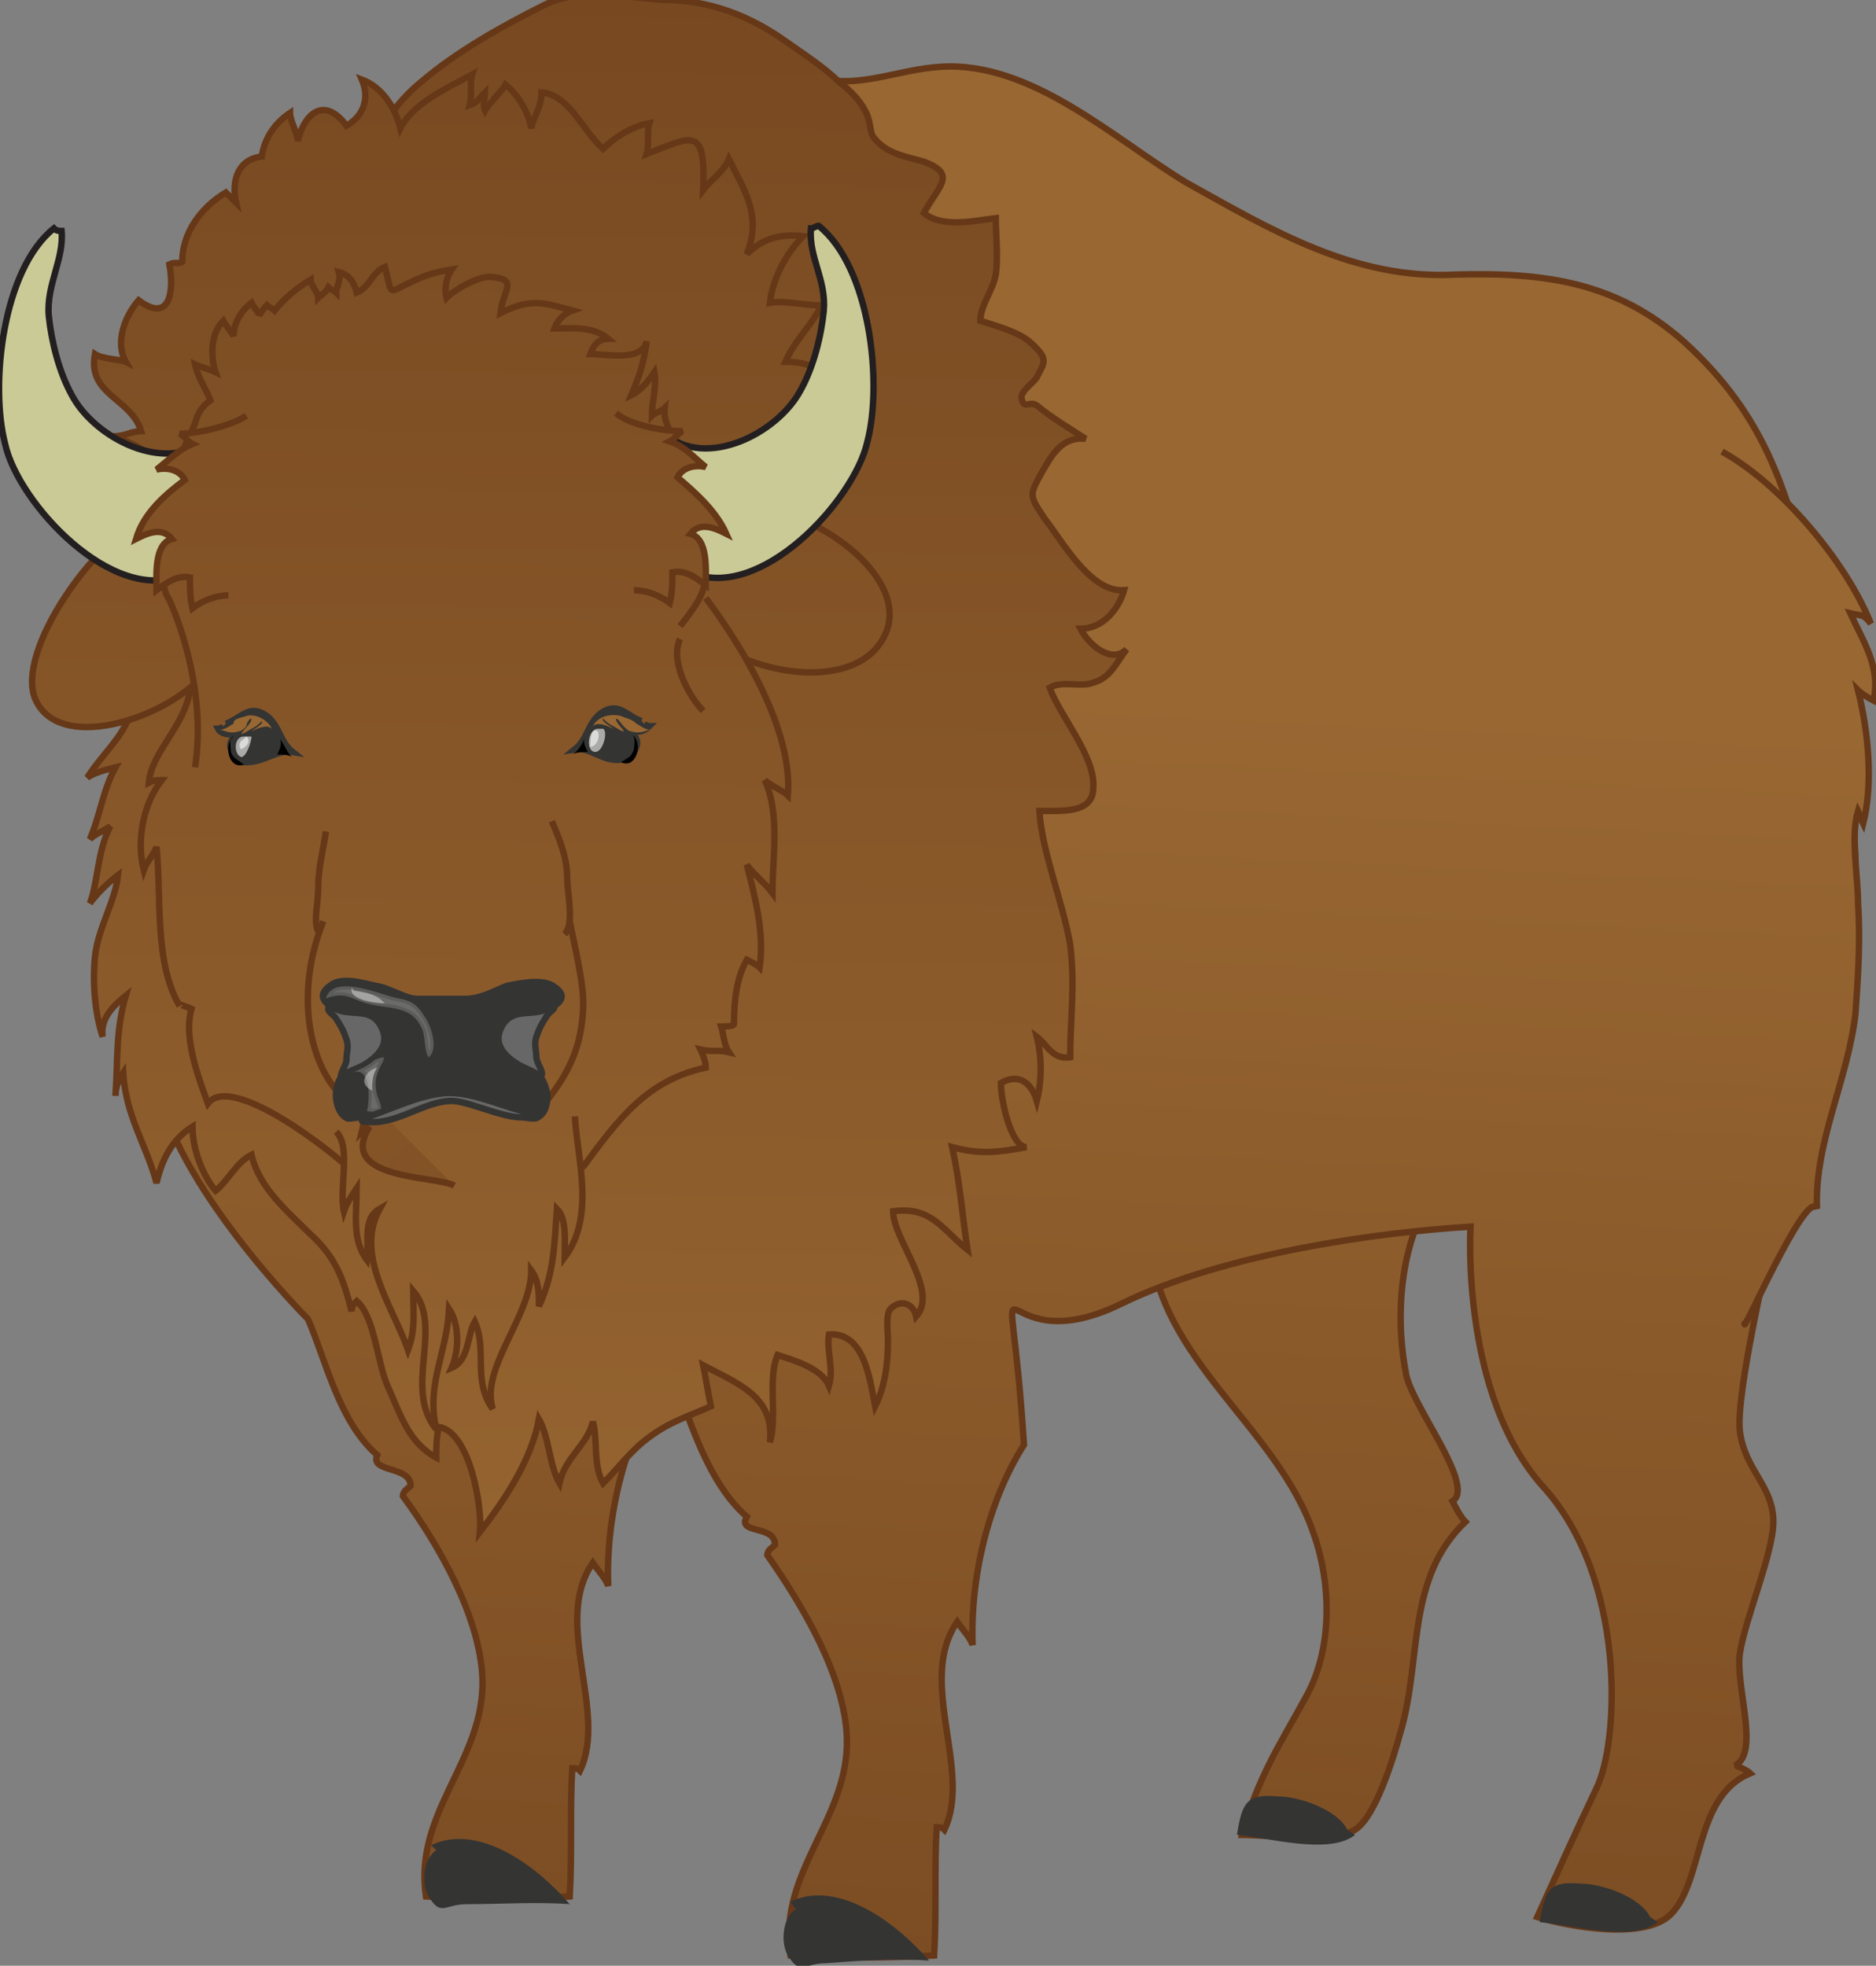 <svg xmlns="http://www.w3.org/2000/svg" version="1.0" viewBox="0 0 73.1 76.6"><rect x="0" y="0" width="73.1" height="76.6" fill="#808080" stroke="none"/><switch><g><linearGradient id="a" x1="52.286" x2="48.036" y1="27.404" y2="115.845" gradientUnits="userSpaceOnUse"><stop offset="0" stop-color="#986732"/><stop offset="1" stop-color="#663817"/></linearGradient><path fill="url(#a)" stroke="#663817" stroke-width=".25" d="M44.8 48.3c.3 4.7 5 7.3 6.4 11.5.7 2 .7 4.5-.3 6.3-1.1 2-1.9 3.2-2.5 5.4.9 0 3.6.3 4.4-.2.8-.5 1.5-2.8 1.8-3.9.8-2.8.2-5.9 2.5-8.1-.2-.2-.4-.6-.5-.8.9-.6-1.5-3.6-1.8-4.9-.4-2-.3-4.4.6-6.3"/><linearGradient id="b" x1="39.859" x2="35.607" y1="26.794" y2="115.266" gradientUnits="userSpaceOnUse"><stop offset="0" stop-color="#986732"/><stop offset="1" stop-color="#663817"/></linearGradient><path fill="url(#b)" stroke="#663817" stroke-width=".25" d="M11.2 10.6c2.5-1.1 4.8-5.4 6.7-7.5 2.3-2.6 6-3 9.3-1.9 1.5.5 3 1.4 4.5 1.8 1.8.5 3.2-.3 5-.4 3.5-.2 6.7 2.8 9.5 4.5 3.4 1.9 6.6 3.8 10.5 3.6 3.5-.1 6.3.3 8.9 2.6 3.3 3 4.1 6 5.1 10.2.8 3.4 1.7 7.7 1.6 11.1 0 1.4-.9 6.6-1.2 7.7-.3 1.4-1.5 5.8-2.1 6.2 0 0-1.4 5.9-1.2 7.3.2 1.5 1.3 2.1 1.3 3.5 0 1.2-1.1 3.8-1.3 5.1-.2 1.3.8 3.9-.2 4.4.1 0 .5.2.6.3-2.2.9-1.8 4.2-3.1 5.5-1 1-3.9.5-5.2.1 1-2.2 1.4-3.1 2.3-5 .9-1.8 1.2-8.2-2.1-11.8-3.2-3.6-2.8-10.1-2.8-10.1-3.4.2-9.5 1-13.6 3-5.3 2.6-4.4-3.8-3.8 5.5-1.4 2.2-2.1 5.2-2 7.8-.1-.3-.4-.6-.6-.9-1.6 2.3.6 5.8-.5 8.1-.1-.1-.2-.1-.3-.1-.1 1.6 0 3.3-.1 5-1.8.1-3.8.1-5.6 0-.5-3.3 2.3-5.3 2.2-8.5-.1-2.4-1.7-5.1-3.1-7.1 0-.2.2-.3.3-.4 0-.8-1.5-.4-1.1-1.1-1.5-1.3-2.2-3.7-2.8-5.3l-.6.2c-1.4 2.2-2.1 5.2-2 7.8-.1-.3-.4-.6-.6-.9-1.6 2.3.6 5.8-.5 8.1-.1-.1-.2-.1-.3-.1-.1 1.6 0 3.3-.1 5-1.8.1-3.8.1-5.6 0-.5-3.3 2.3-5.3 2.2-8.5-.1-2.4-1.7-5.2-3.1-7.1 0-.2.2-.3.3-.4 0-.8-1.6-.5-1.3-1.2-1.5-1.3-2-3.7-2.7-5.3 0 0-5.3-5.3-5.9-9.3"/><linearGradient id="c" x1="23.321" x2="24.535" y1="68.156" y2="-38.951" gradientUnits="userSpaceOnUse"><stop offset="0" stop-color="#986732"/><stop offset="1" stop-color="#663817"/></linearGradient><path fill="url(#c)" stroke="#663817" stroke-width=".25" d="M5.2 27.3c-.2 1.3-1.1 1.9-1.8 3 .3-.2.7-.3 1.1-.4-.5.9-.6 1.9-1 2.8.2-.2.5-.3.8-.5-.5.9-.5 2.3-.8 3 .3-.4.7-.8 1.1-1.1-.1 1-.8 2.1-.9 3.2-.1 1 0 2.2.3 3.1-.1-.7.4-1.2.9-1.6-.4 1.4-.3 2.4-.4 3.9 0-.3.1-.6.3-.9.1 1.7.9 2.8 1.3 4.3.2-.9.6-1.7 1.4-2.2 0 .9.4 1.9.9 2.5.5-.4.8-1.1 1.4-1.4.3 1.3 1.4 2.2 2.3 3.1 1 .9 1.3 1.8 1.6 3 0-.2.1-.3.2-.4.7.6.8 2.4 1.2 3.3.5 1.1.8 2.2 1.9 2.8 0-.4 0-.8.1-1.2 1.2.2 1.7 3.1 1.6 4.1 1-1.3 2-2.8 2.3-4.4.4.7.4 1.8.8 2.5.2-1 1.1-1.5 1.3-2.4.2.7 0 1.7.4 2.4.6-.6 1.1-1.3 1.8-1.8.8-.6 1.5-.8 2.4-1.2-.1-.5-.2-1.1-.3-1.6 1.3.7 2.8 1.2 2.6 3 .3-1-.1-2.5.3-3.4.6.2 1.7.5 2 1.2.2-.7-.1-1.3 0-2 1.4-.1 1.6 1.8 1.8 2.8.4-.8.5-1.7.5-2.6 0-.3-.1-1 .1-1.2.4-.4.9-.2 1 .3.9-1-.9-3-.9-4.1 1.5-.2 1.9.7 2.9 1.5-.2-1.3-.3-2.7-.6-4 1.1.3 1.8.2 2.9 0-.6 0-1-1.8-1-2.5.7-.4 1.2 0 1.4.7.2-.8.2-1.7 0-2.5.4.3.6.9 1.3.8 0-1.5.2-2.8 0-4.4-.3-1.7-1.1-3.6-1.2-5.2.9 0 2.1.1 2.1-.9.1-1.2-1.3-2.8-1.7-3.9.5-.3 1.2 0 1.7-.2.7-.2.9-.8 1.3-1.3-.6.6-1.5-.2-1.8-.8.9 0 1.5-.8 1.7-1.5-1.3.1-2.4-1.9-3.1-2.8-.6-.9-.6-.9-.1-1.8.4-.7.8-1.4 1.7-1.3-.6-.4-1.3-.8-1.9-1.3-.3-.2-.5.2-.6-.3 0-.3.5-.6.6-.8.3-.6.5-.7-.3-1.4-.5-.4-1.3-.6-1.9-.8 0-.6.5-1.2.6-1.8.1-.7 0-1.6 0-2.2-.8.1-2.1.4-2.8-.2.6-1.1 1.3-1.5 0-2-.7-.2-1.5-.3-2-1-.1-.2-.1-.7-.3-1-.2-.4-.6-.8-1-1.1-.6-.6-1.4-1.1-2.1-1.6-1.4-1-3-1.6-4.7-1.6-1.6-.1-3.3-.5-4.7.2-1.6.8-3.4 1.8-4.8 3-1 .8-1.6 1.9-2.4 2.9-.9 1.1-1.8 1.8-3 2.5"/><linearGradient id="d" x1="69.807" x2="65.556" y1="28.236" y2="116.707" gradientUnits="userSpaceOnUse"><stop offset="0" stop-color="#986732"/><stop offset="1" stop-color="#663817"/></linearGradient><path fill="url(#d)" stroke="#663817" stroke-width=".25" d="M67.1 17.6c2.2 1.2 4.8 4.2 5.8 6.7-.3-.4-.4-.3-.8-.4.5 1.1 1.2 2.1.9 3.4-.2-.1-.5-.3-.6-.4.4 1.6.6 3.6.2 5.2-.1-.2-.1-.3-.2-.5-.3 1 0 2.5 0 3.6.1 1.4 0 2.9-.1 4.3-.3 2.6-1.6 5-1.5 7.6-.4-.9-3.1 5.4-2.8 4.4"/><linearGradient id="e" x1="17.622" x2="18.837" y1="68.119" y2="-39.04" gradientUnits="userSpaceOnUse"><stop offset="0" stop-color="#986732"/><stop offset="1" stop-color="#663817"/></linearGradient><path fill="url(#e)" stroke="#663817" stroke-width=".25" d="M7.5 21.2c-.1-.8-1.6-2.5-2.3-2.8.4.1.8 0 1.1 0-.3-.8-1.1-1.1-1.9-1.4.5 0 .7-.2 1.1-.2-.4-1.3-2.1-1.4-1.8-3 .3.2 1 .2 1.2.3-.4-.7-.1-1.7.5-2.4 1.2.9 1.4-.3 1.2-1.4.2-.1.4 0 .5-.1 0-1.1.7-2.1 1.7-2.7l.4.4c-.2-.9.1-1.7 1-1.8.1-.7.5-1.3 1.1-1.7 0 .3.3.8.3 1.1.3-1.2 1.1-1.7 1.9-.6.7-.4.9-1.1.6-1.8.8.3 1.3 1.1 1.5 1.9.5-1 1.9-1.6 2.8-2.1-.1.3 0 .8-.1 1.2.3-.1.4-.3.6-.5 0 .2-.1.5 0 .7.1-.2.7-.8.8-1 .5.4.9 1.1 1 1.7.1-.5.4-.8.4-1.4 1.1.1 1.6 1.5 2.4 2.2.5-.5 1.2-.9 1.8-1-.1.3 0 .9-.1 1.2 1.8-.7 2.3-1.1 2.2 1.4.3-.4.8-.7 1-1.2.6 1.2 1.3 2.2.7 3.7.6-.6 1.3-.8 2.2-.7-.7.7-1.2 1.7-1.3 2.6.6-.1 1.3.1 2 .1-.3.7-1 1.3-1.4 2.2.8 0 1.2.2 1.8.6-.6.3-.8.8-1.2 1.2.4-.1.7 0 1.1-.1-.3.3-.5.7-.7.9.2-.1.8.3 1 .3-.8 2.7-3.7.2-5.9 2"/><linearGradient id="f" x1="30.822" x2="32.036" y1="68.218" y2="-38.834" gradientUnits="userSpaceOnUse"><stop offset="0" stop-color="#986732"/><stop offset="1" stop-color="#663817"/></linearGradient><path fill="url(#f)" stroke="#663817" stroke-width=".25" d="M28.9 19.8c2.4-.3 6.9 2.7 5.5 5.1-1 1.8-4.3 1.6-6.5.2"/><linearGradient id="g" x1="9.373" x2="10.588" y1="68.002" y2="-39.121" gradientUnits="userSpaceOnUse"><stop offset="0" stop-color="#986732"/><stop offset="1" stop-color="#663817"/></linearGradient><path fill="url(#g)" stroke="#663817" stroke-width=".25" d="M7.4 26.9c-.2 1.4-1.5 2.4-1.6 3.6.2-.1.3-.1.5-.1-.7.9-1 2.3-.7 3.5.1-.3.4-.6.5-.9.2 2-.1 4.5.9 6.2-.1-.2.4.2.5 0-.4 1.1.2 2.7.6 3.8.9-1.2 4.8 1.8 5.8 2.8"/><linearGradient id="h" x1="4.338" x2="5.553" y1="67.952" y2="-39.2" gradientUnits="userSpaceOnUse"><stop offset="0" stop-color="#986732"/><stop offset="1" stop-color="#663817"/></linearGradient><path fill="url(#h)" stroke="#663817" stroke-width=".25" d="M5.5 20.4c-1.6.4-5 5-4.1 6.9 1.1 2.3 6.1.3 6.9-1.6"/><linearGradient id="i" x1="16.344" x2="17.558" y1="68.047" y2="-39.004" gradientUnits="userSpaceOnUse"><stop offset="0" stop-color="#986732"/><stop offset="1" stop-color="#663817"/></linearGradient><path fill="url(#i)" stroke="#663817" stroke-width=".25" d="M7.6 29.9c.5-3.2-.9-6.4-1.1-6.7-.2-.3-.7-3.6.7-5.8l.4-.9c.1-.4.3-.7.6-.9-.2-.5-.5-.9-.6-1.4.2.1.6.2.8.3-.2-.6-.2-1.5.3-2 .1.2.3.4.4.6 0-.5.3-1 .7-1.3.1.2.3.4.3.5.1-.2.2-.3.3-.4.1.1.2.1.3.2.4-.5.9-.9 1.4-1.2 0 .2.3.5.3.7.1-.1.3-.2.4-.4.1.1.2.1.3.2 0-.2.2-.5.1-.8.4.1.6.4.7.8.5-.2.6-.8 1.1-1 .3 1.2.1 1 1 .6.6-.3 1-.4 1.6-.5-.2.3-.3.7-.2 1.1.3-.3 1.3-.9 1.8-.8 1 .1.4.5.3 1.4 1.2-.6 1.7-.4 2.8-.1-.3.1-.6.4-.7.7.7 0 1.5-.1 2.1.4-.4 0-.6.3-.7.6.7 0 2 .3 2.2-.5-.1.8-.3 1.4-.6 2.1.4-.2.7-.6.9-.9.1.6-.1 1.1-.1 1.7.1-.1.4-.2.5-.3-.1.9.8 1.5 1 2.3.3.9.4 1.8.5 2.7.2 1.9.2 2.1-.9 3.5"/><linearGradient id="j" x1="17.645" x2="18.861" y1="68.114" y2="-39.121" gradientUnits="userSpaceOnUse"><stop offset="0" stop-color="#986732"/><stop offset="1" stop-color="#663817"/></linearGradient><path fill="url(#j)" stroke="#663817" stroke-width=".25" d="M22.4 43.5c.1 1.7.8 3.9-.4 5.5 0-.6.1-1.5-.3-1.9-.1 1.4-.1 2.5-.7 3.8 0-.5 0-1-.3-1.4 0 1.8-2 3.8-1.5 5.4-.8-1.1-.2-2.3-.7-3.4-.3.5-.2 1.5-.9 1.8.3-.7.3-1.7-.1-2.3-.1 1.8-.9 2.9-.5 4.7-1.3-1.6.3-4-.9-5.4 0 .8.1 1.5-.2 2.3-.6-1.7-2.1-3.7-1.1-5.5-.7.4-.4 1.3-.5 2-.6-.8-.4-1.8-.4-2.8-.2.3-.4.6-.5.9-.2-.9.3-2.5-.3-3.1"/><path fill="#CACA97" stroke="#231F20" stroke-width=".25" d="M25.9 16.9c1.6 1.4 4.4 0 5.3-1.7.5-.9.8-2.1.9-3.1.1-1.2-.6-2.1-.5-3.2.1 0 .2-.1.3-.1 2 1.6 2.5 6.1 1.9 8.4-.5 2.3-4.2 6.3-6.9 5.1M8.1 17.1c-1.6 1.4-4.4 0-5.3-1.7-.5-.9-.8-2.1-.9-3.1-.1-1.2.6-2.2.5-3.3-.1 0-.2 0-.3-.1-2 1.6-2.5 6.1-1.9 8.4.5 2.3 4.2 6.3 6.9 5.1"/><linearGradient id="k" x1="26.372" x2="27.587" y1="68.189" y2="-38.941" gradientUnits="userSpaceOnUse"><stop offset="0" stop-color="#986732"/><stop offset="1" stop-color="#663817"/></linearGradient><path fill="url(#k)" stroke="#663817" stroke-width=".25" d="M22.7 45.5c1.4-1.9 2.5-3.4 4.8-3.9 0-.2-.1-.5-.2-.7.4.1.7 0 1.1.1-.2-.3-.2-.7-.3-1 .1 0 .5 0 .5-.1 0-.9.1-1.8.5-2.5.2.1.4.2.5.3.2-1.4-.2-2.8-.5-4 .3.4.7.7 1 1.1 0-1.4.3-3.1-.3-4.4.2.2.7.4.9.6.2-2.5-1.7-5.7-3.2-7.7"/><path fill="none" stroke="#663817" stroke-width=".25" d="M26.5 24.9c-.4.8.3 2.2.9 2.8"/><linearGradient id="l" x1="-6.561" x2="46.582" y1="23.232" y2="75.835" gradientUnits="userSpaceOnUse"><stop offset="0" stop-color="#986732"/><stop offset="1" stop-color="#663817"/></linearGradient><path fill="url(#l)" stroke="#663817" stroke-width=".25" d="M14.6 43.1c-.4.1-.4.6-.5 1 .1-.1.2-.1.3-.2-1.3 2.1 2.6 1.9 3.3 2.3"/><path fill="none" stroke="#663817" stroke-width=".25" d="M21.3 42.9c.8-1 1.3-2 1.4-3.3.1-.9-.1-1.8-.5-3.7m-8.9 6.8c-1.3-1.3-1.8-4.1-.7-6.8"/><path fill="#676768" stroke="#343433" stroke-width=".25" d="M12.9 39.1c-.3.3.1.4.2.6.2.3.3.5.4.8.1.3 0 .5 0 .8 0 .2-.3.6-.2.7.3.6 1.3-.3 1.6-.5.4-.4.7-1.6.2-2m6.4-.5c.3.3-.1.4-.2.6-.2.3-.3.5-.4.8-.1.3 0 .5 0 .8 0 .2.3.6.2.7-.3.6-1.3-.3-1.6-.5-.4-.4-.7-1.6-.2-2"/><path fill="#343433" d="M17.5 42.8c.3.2 2.9 1 3.4.9.6-.2.6-1 .5-1.3-.2-.7-.5-.7-1.1-1-.5-.3-.9-.7-.7-1.2.3-.8 1-.5 1.6-.7.7-.2 1.2-.7.4-1.2-.5-.3-1.4-.1-1.9 0-.5.2-1 .5-1.6.5h-1.8c-.5 0-1-.4-1.6-.5-.5-.1-1.4-.4-1.9 0-.7.5-.2 1 .4 1.2.7.2 1.3-.1 1.6.7.2.5-.2.9-.7 1.2-.6.3-1 .3-1.1 1-.1.3 0 1.1.5 1.3.4.1 3.1-.7 3.4-.9h.6z"/><path fill="#FFF" stroke="#343433" stroke-width=".25" d="M12.7 38.9c.3-1 2.2-.1 2.8 0 .6.1.8.3 1.1.8.2.3.5 1.2.1 1.5-.2-.3-.1-.9-.3-1.2-.2-.4-.5-.6-1-.7-.5-.1-.9-.1-1.4-.3-.5-.2-.7-.3-1.3-.1" opacity=".27"/><path fill="#FFF" d="M13.8 38.6c.5.1.8.1 1.2.5-.3 0-1.4-.1-1.3-.6" opacity=".39"/><path fill="#FFF" stroke="#343433" stroke-width=".25" d="M13.7 41.8c.8-.3.7 1.1.6 1.5.7.1.6-.1.4-.6-.1-.4-.1-.7.1-1.1.2-.4.3-.5-.2-.3-.2.2-.6.4-.9.5" opacity=".27"/><path fill="#FFF" d="M14.7 41.6c-.4.1-.8.6-.2.9 0-.3 0-.6.2-.9" opacity=".39"/><path fill="#676768" stroke="#343433" stroke-width=".25" d="M14.1 43.6c1-.3 2.1-.9 3.2-1 1.1-.1 2.4.6 3.5.8-.6.5-2.4-.5-3.2-.5-1.1 0-2.2 1-3.4.8-.1 0-.1 0-.1-.1"/><linearGradient id="m" x1="6.865" x2="8.079" y1="67.932" y2="-39.085" gradientUnits="userSpaceOnUse"><stop offset="0" stop-color="#986732"/><stop offset="1" stop-color="#663817"/></linearGradient><path fill="url(#m)" stroke="#663817" stroke-width=".25" d="M9.6 16.2c-.6.4-1.9.7-2.6.7.2.1.3.3.5.4-.5.2-.9.6-1.4 1 .4-.1.9 0 1.1.4-.8.6-1.6 1.3-1.9 2.3.4-.2 1-.5 1.4 0-.7.2-.6 1.4-.6 2 .4-.3.8-.6 1.3-.5 0 .4 0 .8.1 1.2.4-.3.9-.5 1.4-.5"/><linearGradient id="n" x1="25.588" x2="26.804" y1="68.221" y2="-38.977" gradientUnits="userSpaceOnUse"><stop offset="0" stop-color="#986732"/><stop offset="1" stop-color="#663817"/></linearGradient><path fill="url(#n)" stroke="#663817" stroke-width=".25" d="M24 16.1c.6.5 1.9.7 2.6.7-.2.1-.3.3-.5.4.6.2.9.6 1.4 1-.4-.1-.9 0-1.1.4.7.6 1.5 1.3 1.9 2.2-.4-.2-1-.5-1.4 0 .7.2.6 1.4.6 2-.4-.3-.8-.6-1.3-.5 0 .4 0 .8-.1 1.2-.4-.3-.9-.5-1.4-.5"/><path fill="#343433" stroke="#343433" stroke-width=".25" d="M8.8 28.2c.6-.2.9-.8 1.6-.3.5.4.5 1 1 1.4-.6-.1-1.1.4-1.8.4-.3 0-.5-.2-.6-.5-.1-.3.1-.4.2-.7-.2.2-.6.1-.7-.1.1 0 .2-.1.2-.1"/><path fill="#986732" d="M10.6 28.4c-.2-.2-.6 0-.8.1.1-.1.5-.3.4-.4-.1.1-.2.2-.4.3-.2.1-.3.2-.4.2.1-.2.4-.4.4-.6-.1 0-.2.2-.2.3-.1.1-.2.2-.3.2-.3.1-.5 0-.8-.1.2.1.4-.1.6-.2 0-.2.2-.2.5-.3.3-.1.8.1 1 .5"/><path d="M10.9 28.8c.1.2 0 .4-.1.6.2 0 .4 0 .6.1-.2-.1-.3-.5-.5-.7m-1.8-.1c-.2 0-.1.5-.1.6.1.3.3.3.5.5-.6.2-.8-.8-.4-1.1"/><path fill="#FFF" d="M9.5 28.7c-.4 0-.4.7-.1.8.2 0 .4-.6.4-.8h-.3" opacity=".58"/><path fill="#FFF" d="M9.5 28.8c-.2.1-.2.3-.1.4.2-.1.4-.3.2-.5" opacity=".58"/><path fill="#343433" stroke="#343433" stroke-width=".25" d="M25 28.1c-.6-.2-.9-.8-1.6-.3-.5.4-.5 1-1 1.4.6-.1 1.1.5 1.8.4.3 0 .5-.2.6-.5.1-.3-.1-.4-.2-.7.2.2.5.1.7-.1-.1 0-.2-.1-.2-.1"/><path fill="#986732" d="M23.1 28.3c.2-.2.6 0 .8.1-.1-.1-.5-.3-.4-.4.1.1.2.2.4.3.2.1.3.2.4.2 0-.1-.3-.3-.3-.5.1 0 .2.2.3.3.1.1.2.2.3.2.3.1.5 0 .8-.1-.2.1-.4-.1-.6-.2-.2-.2-.4-.2-.6-.3-.4-.1-.9 0-1.1.4"/><path d="M22.8 28.7c-.1.2 0 .4.1.6-.2 0-.4 0-.6.1.2-.1.4-.4.5-.7m1.8-.1c.2.1.1.5.1.6-.1.3-.2.3-.5.5.6.3.9-.8.4-1.1"/><path fill="#FFF" d="M23.3 28.4c-.4 0-.5.9-.1.9.3 0 .5-.8.3-.9" opacity=".58"/><path fill="#FFF" d="M23.3 28.5c-.3-.2-.3.4-.3.6.2 0 .4-.3.3-.6" opacity=".58"/><path fill="none" stroke="#663817" stroke-width=".25" d="M12.4 36.3c-.2-.4 0-1.1 0-1.7 0-.8.2-1.5.3-2.2m9.3 4c.4-.4.1-1.6.1-2.2 0-.8-.3-1.5-.6-2.2"/><path fill="#343433" d="M30.8 74.1c1.9-.9 4.2.9 5.4 2.3-1.3-.1-2.7 0-4 .1-.9 0-1 .5-1.5-.3-.3-.5-.2-1.5.3-1.8m-14.2-2.5c1.9-.9 4.2.9 5.4 2.3-1.3-.1-2.7 0-4 0-.9 0-1 .5-1.5-.3-.3-.5-.2-1.5.3-1.8m35.5-.8c-.4-.8-1.9-1.3-2.7-1.3-1.2-.1-1.4.2-1.6 1.5 1.2.1 3.6.8 4.6 0m11.5 3.2c-.4-.8-1.9-1.3-2.7-1.3-1.2-.1-1.4.2-1.6 1.5 1.2.1 3.6.8 4.6 0"/></g></switch></svg>
